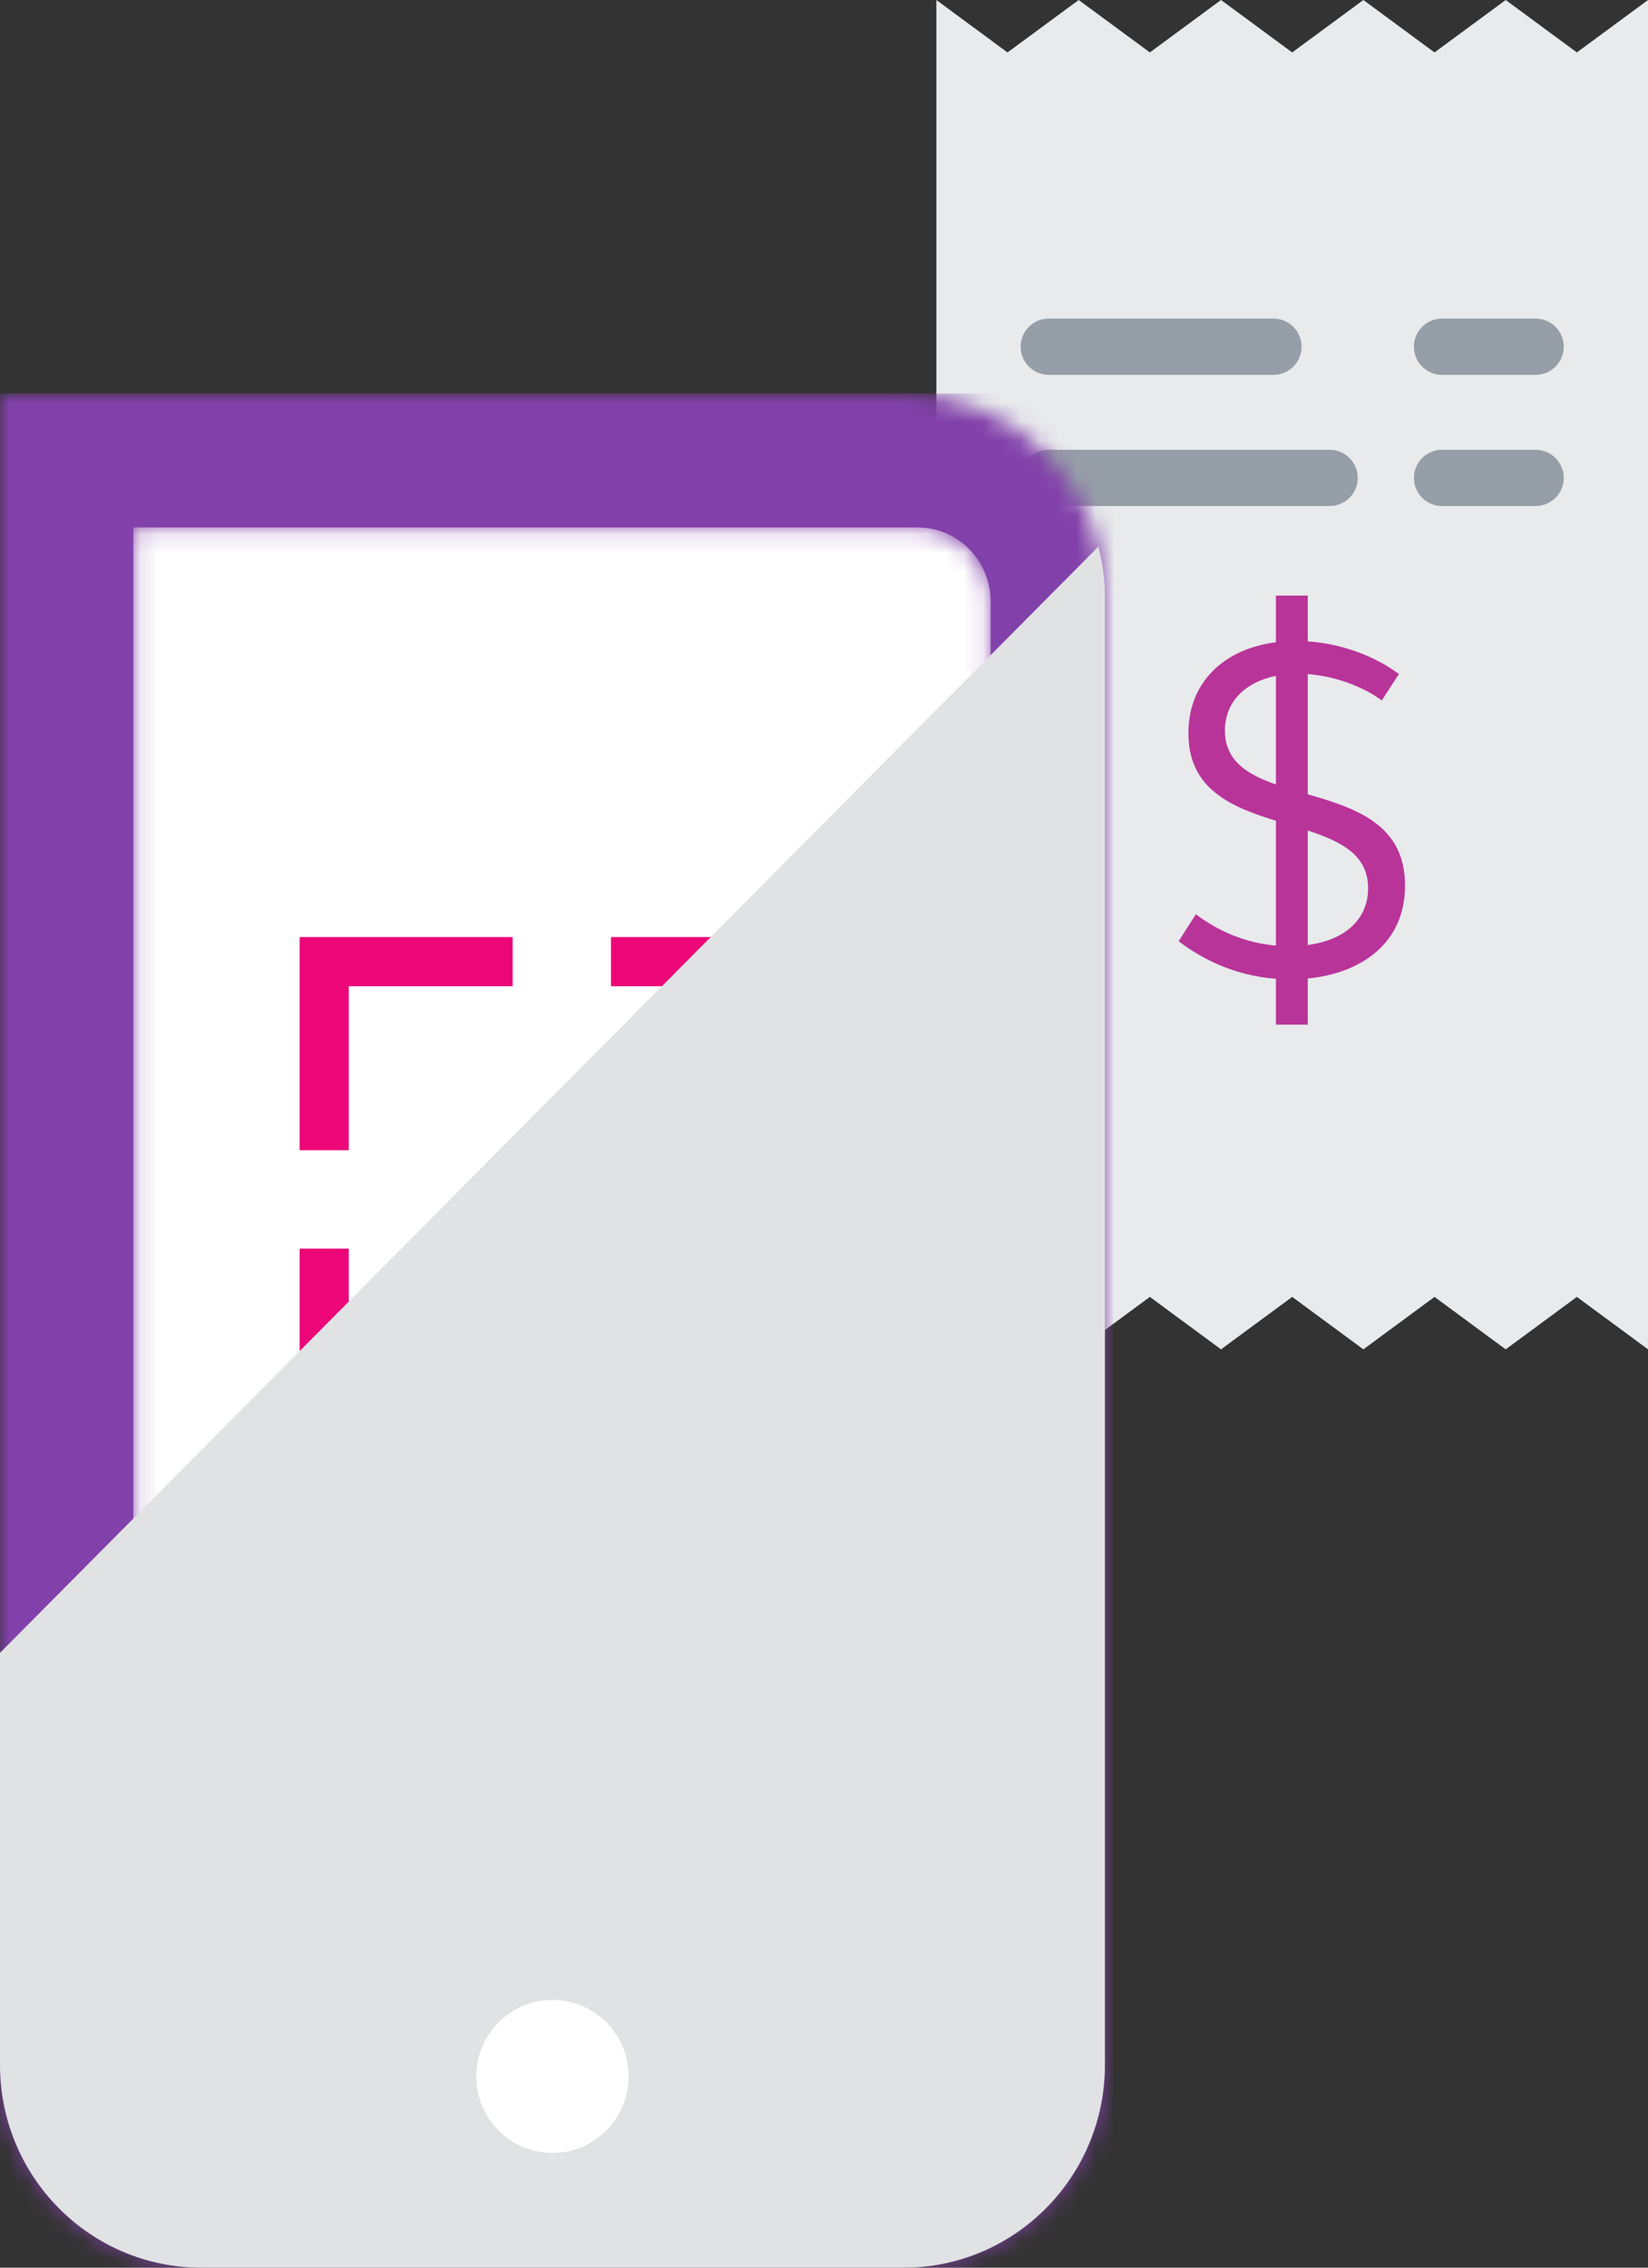 <svg width="88" height="121" viewBox="0 0 88 121" fill="none" xmlns="http://www.w3.org/2000/svg">
<rect x="0" y="0" width="88" height="121" fill="#333333" stroke="none"/>
<path fill-rule="evenodd" clip-rule="evenodd" d="M80.401 0L76.6 2.798L72.801 0L69.001 2.798L65.199 0L61.401 2.798L57.6 0L53.799 2.798L50 0V2.798V72L53.8 69.201L57.6 72L61.401 69.201L65.199 72L69.001 69.201L72.801 72L76.601 69.201L80.401 72L84.201 69.201L88 71.998V0.002L84.201 2.798L80.401 0Z" fill="#E8EAEC"/>
<path d="M68.131 31.78V34.269C65.347 34.628 63.459 36.406 63.459 39.121C63.459 42.132 65.776 43.068 68.131 43.794V50.455C66.446 50.307 65.027 49.66 63.857 48.786L62.936 50.221C64.223 51.204 65.963 52.062 68.131 52.226V54.676H69.832V52.211C72.703 51.93 75.027 50.323 75.027 47.249C75.027 43.965 72.359 43.115 69.832 42.382V35.969C71.15 36.071 72.632 36.539 73.787 37.373L74.7 35.962C73.342 34.963 71.595 34.347 69.832 34.222V31.78H68.131ZM68.131 36.063V41.859C66.595 41.321 65.409 40.595 65.409 38.98C65.409 37.428 66.517 36.391 68.131 36.063ZM69.832 44.316C71.603 44.894 73.054 45.611 73.054 47.398C73.054 48.989 71.899 50.151 69.832 50.424V44.316Z" fill="#B93499"/>
<path d="M56 18.5H68" stroke="#969EA7" stroke-width="3" stroke-linecap="round" stroke-linejoin="round"/>
<path d="M77 18.5H82" stroke="#969EA7" stroke-width="3" stroke-linecap="round" stroke-linejoin="round"/>
<path d="M56 25.5H71" stroke="#969EA7" stroke-width="3" stroke-linecap="round" stroke-linejoin="round"/>
<path d="M77 25.5H82" stroke="#969EA7" stroke-width="3" stroke-linecap="round" stroke-linejoin="round"/>
<path fill-rule="evenodd" clip-rule="evenodd" d="M29.5 114.878C27.254 114.878 25.431 113.049 25.431 110.795C25.431 108.541 27.254 106.714 29.5 106.714C31.749 106.714 33.569 108.541 33.569 110.795C33.569 113.049 31.749 114.878 29.5 114.878Z" fill="#8241AA"/>
<mask id="mask0" mask-type="alpha" maskUnits="userSpaceOnUse" x="0" y="21" width="59" height="100">
<path d="M48.252 21H0V110.197C0 116.163 4.812 121 10.745 121H48.252C54.188 121 59 116.163 59 110.197V31.869C59 25.903 54.188 21 48.252 21Z" fill="white"/>
</mask>
<g mask="url(#mask0)">
<path d="M48.252 21H0V110.197C0 116.163 4.812 121 10.745 121H48.252C54.188 121 59 116.163 59 110.197V31.869C59 25.903 54.188 21 48.252 21Z" fill="#8241AA"/>
<path d="M80 21H-20V121H80V21Z" fill="#8241AA"/>
</g>
<mask id="mask1" mask-type="alpha" maskUnits="userSpaceOnUse" x="7" y="28" width="46" height="72">
<path d="M52.897 99.571V32.094C52.897 29.916 51.148 28.143 48.997 28.143H7.121V99.571H52.897Z" fill="white"/>
</mask>
<g mask="url(#mask1)">
<path d="M52.897 99.571V32.094C52.897 29.916 51.148 28.143 48.997 28.143H7.121V99.571H52.897Z" fill="white"/>
<path fill-rule="evenodd" clip-rule="evenodd" d="M16 66.625H18.625V75.375H27.375V78H16V66.625ZM44 66.625V78H32.625V75.375H41.375V66.625H44ZM44 50V61.375H41.375V52.625H32.625V50H44ZM27.375 52.625H18.625V61.375H16V50H27.375V52.625Z" fill="#EC0677"/>
</g>
<g style="mix-blend-mode:multiply">
<path fill-rule="evenodd" clip-rule="evenodd" d="M0 88.193V110.184C0 116.157 4.812 121 10.745 121H48.252C54.188 121 59 116.157 59 110.184V31.758C59 30.86 58.859 30 58.655 29.163L0 88.193Z" fill="#E0E2E4"/>
</g>
<path fill-rule="evenodd" clip-rule="evenodd" d="M29.5 114.878C27.254 114.878 25.431 113.049 25.431 110.795C25.431 108.541 27.254 106.714 29.5 106.714C31.749 106.714 33.569 108.541 33.569 110.795C33.569 113.049 31.749 114.878 29.5 114.878Z" fill="white"/>
</svg>
